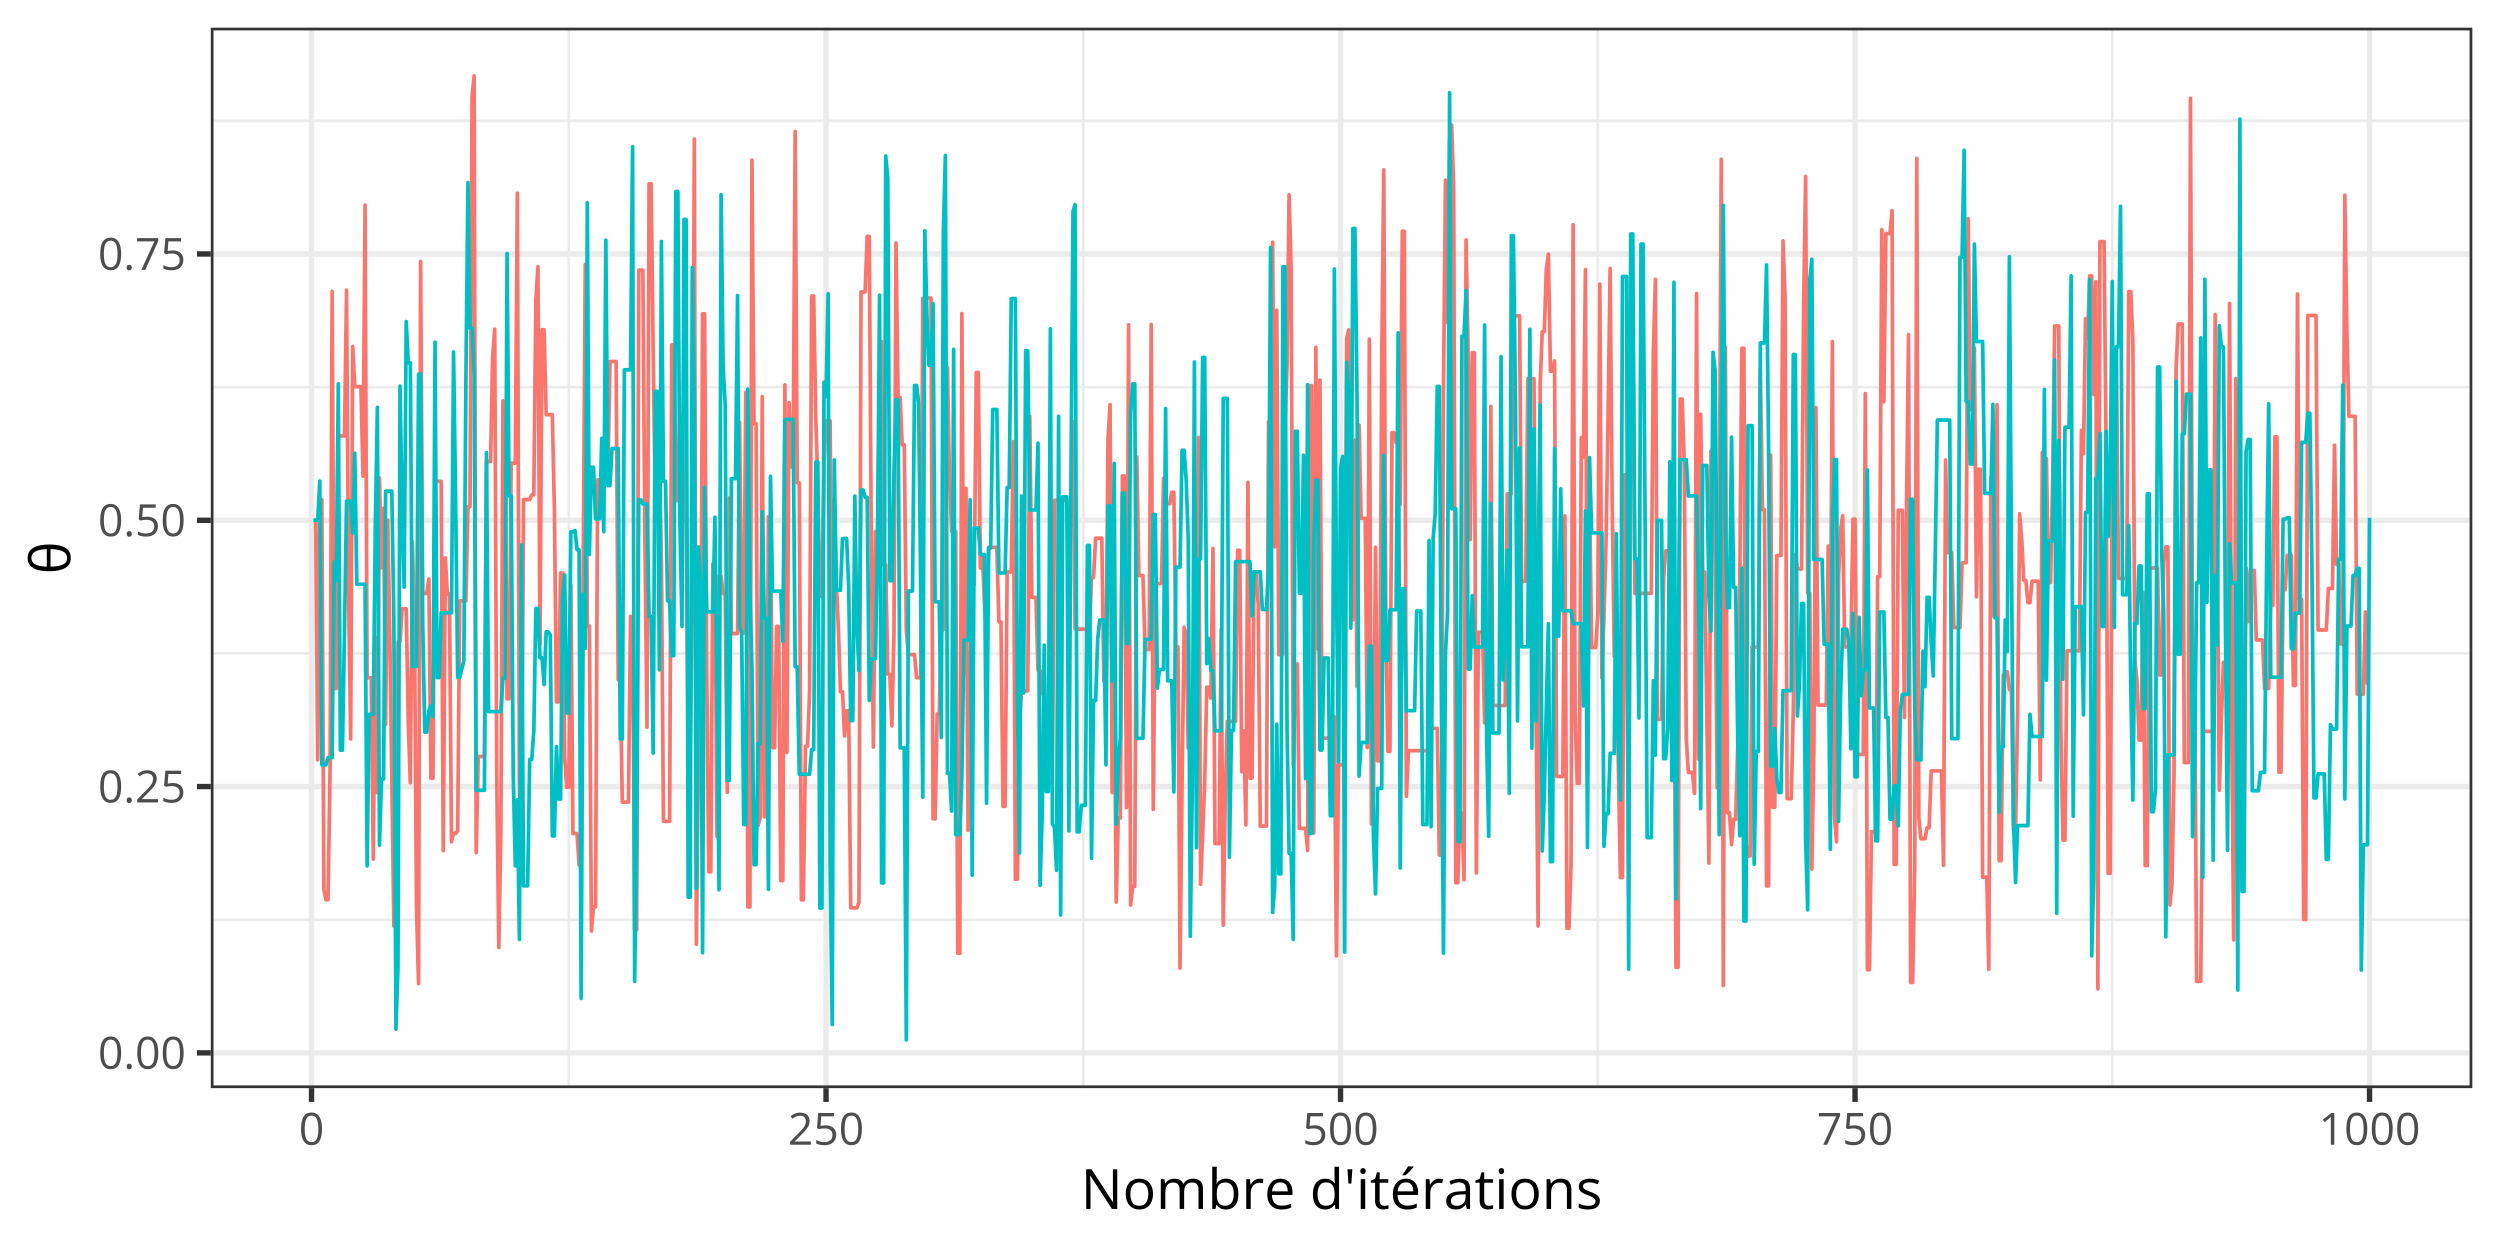<?xml version="1.0" encoding="UTF-8"?>
<svg xmlns="http://www.w3.org/2000/svg" xmlns:xlink="http://www.w3.org/1999/xlink" width="720pt" height="360pt" viewBox="0 0 720 360" version="1.1">
<defs>
<g>
<symbol overflow="visible" id="glyph0-0">
<path style="stroke:none;" d=""/>
</symbol>
<symbol overflow="visible" id="glyph0-1">
<path style="stroke:none;" d="M 6.672 -4.578 C 6.672 -3.836 6.613 -3.176 6.5 -2.594 C 6.383 -2.008 6.207 -1.516 5.969 -1.109 C 5.727 -0.703 5.414 -0.395 5.031 -0.188 C 4.645 0.02 4.188 0.125 3.656 0.125 C 2.969 0.125 2.398 -0.055 1.953 -0.422 C 1.516 -0.797 1.188 -1.332 0.969 -2.031 C 0.75 -2.738 0.641 -3.586 0.641 -4.578 C 0.641 -5.555 0.738 -6.395 0.938 -7.094 C 1.133 -7.789 1.453 -8.328 1.891 -8.703 C 2.336 -9.086 2.926 -9.281 3.656 -9.281 C 4.344 -9.281 4.906 -9.094 5.344 -8.719 C 5.789 -8.344 6.125 -7.805 6.344 -7.109 C 6.562 -6.41 6.672 -5.566 6.672 -4.578 Z M 1.688 -4.578 C 1.688 -3.734 1.75 -3.023 1.875 -2.453 C 2.008 -1.891 2.219 -1.469 2.5 -1.188 C 2.789 -0.906 3.176 -0.766 3.656 -0.766 C 4.125 -0.766 4.5 -0.898 4.781 -1.172 C 5.07 -1.453 5.285 -1.875 5.422 -2.438 C 5.555 -3.008 5.625 -3.723 5.625 -4.578 C 5.625 -5.422 5.555 -6.125 5.422 -6.688 C 5.297 -7.25 5.086 -7.672 4.797 -7.953 C 4.516 -8.242 4.133 -8.391 3.656 -8.391 C 3.176 -8.391 2.789 -8.242 2.5 -7.953 C 2.207 -7.672 2 -7.25 1.875 -6.688 C 1.75 -6.125 1.688 -5.422 1.688 -4.578 Z M 1.688 -4.578 "/>
</symbol>
<symbol overflow="visible" id="glyph0-2">
<path style="stroke:none;" d="M 0.938 -0.656 C 0.938 -0.945 1.004 -1.148 1.141 -1.266 C 1.285 -1.391 1.461 -1.453 1.672 -1.453 C 1.879 -1.453 2.055 -1.391 2.203 -1.266 C 2.348 -1.148 2.422 -0.945 2.422 -0.656 C 2.422 -0.363 2.348 -0.148 2.203 -0.016 C 2.055 0.109 1.879 0.172 1.672 0.172 C 1.461 0.172 1.285 0.109 1.141 -0.016 C 1.004 -0.148 0.938 -0.363 0.938 -0.656 Z M 0.938 -0.656 "/>
</symbol>
<symbol overflow="visible" id="glyph0-3">
<path style="stroke:none;" d="M 6.609 0 L 0.625 0 L 0.625 -0.875 L 3.078 -3.344 C 3.523 -3.801 3.906 -4.207 4.219 -4.562 C 4.531 -4.926 4.766 -5.281 4.922 -5.625 C 5.086 -5.977 5.172 -6.363 5.172 -6.781 C 5.172 -7.289 5.016 -7.68 4.703 -7.953 C 4.398 -8.234 4 -8.375 3.5 -8.375 C 3.062 -8.375 2.676 -8.297 2.344 -8.141 C 2.008 -7.992 1.664 -7.785 1.312 -7.516 L 0.75 -8.203 C 0.988 -8.41 1.25 -8.594 1.531 -8.75 C 1.82 -8.906 2.129 -9.031 2.453 -9.125 C 2.785 -9.219 3.133 -9.266 3.5 -9.266 C 4.062 -9.266 4.547 -9.164 4.953 -8.969 C 5.367 -8.77 5.688 -8.488 5.906 -8.125 C 6.133 -7.77 6.25 -7.344 6.25 -6.844 C 6.25 -6.363 6.148 -5.914 5.953 -5.5 C 5.766 -5.082 5.492 -4.672 5.141 -4.266 C 4.797 -3.859 4.395 -3.426 3.938 -2.969 L 1.953 -1 L 1.953 -0.953 L 6.609 -0.953 Z M 6.609 0 "/>
</symbol>
<symbol overflow="visible" id="glyph0-4">
<path style="stroke:none;" d="M 3.516 -5.594 C 4.141 -5.594 4.68 -5.484 5.141 -5.266 C 5.598 -5.055 5.953 -4.75 6.203 -4.344 C 6.453 -3.945 6.578 -3.469 6.578 -2.906 C 6.578 -2.281 6.441 -1.738 6.172 -1.281 C 5.898 -0.832 5.508 -0.484 5 -0.234 C 4.5 0.004 3.895 0.125 3.188 0.125 C 2.707 0.125 2.266 0.082 1.859 0 C 1.453 -0.082 1.109 -0.207 0.828 -0.375 L 0.828 -1.359 C 1.129 -1.18 1.492 -1.035 1.922 -0.922 C 2.359 -0.816 2.781 -0.766 3.188 -0.766 C 3.656 -0.766 4.062 -0.836 4.406 -0.984 C 4.758 -1.129 5.031 -1.352 5.219 -1.656 C 5.414 -1.957 5.516 -2.336 5.516 -2.797 C 5.516 -3.41 5.328 -3.879 4.953 -4.203 C 4.578 -4.535 3.988 -4.703 3.188 -4.703 C 2.926 -4.703 2.641 -4.68 2.328 -4.641 C 2.023 -4.598 1.773 -4.551 1.578 -4.5 L 1.047 -4.844 L 1.406 -9.141 L 5.938 -9.141 L 5.938 -8.188 L 2.281 -8.188 L 2.062 -5.438 C 2.219 -5.469 2.422 -5.5 2.672 -5.531 C 2.922 -5.57 3.203 -5.594 3.516 -5.594 Z M 3.516 -5.594 "/>
</symbol>
<symbol overflow="visible" id="glyph0-5">
<path style="stroke:none;" d="M 1.812 0 L 5.562 -8.188 L 0.578 -8.188 L 0.578 -9.141 L 6.672 -9.141 L 6.672 -8.328 L 2.953 0 Z M 1.812 0 "/>
</symbol>
<symbol overflow="visible" id="glyph0-6">
<path style="stroke:none;" d="M 4.5 0 L 3.484 0 L 3.484 -6.469 C 3.484 -6.719 3.484 -6.93 3.484 -7.109 C 3.484 -7.285 3.484 -7.445 3.484 -7.594 C 3.492 -7.738 3.508 -7.891 3.531 -8.047 C 3.395 -7.91 3.27 -7.797 3.156 -7.703 C 3.051 -7.609 2.914 -7.492 2.75 -7.359 L 1.703 -6.516 L 1.156 -7.234 L 3.625 -9.141 L 4.5 -9.141 Z M 4.5 0 "/>
</symbol>
<symbol overflow="visible" id="glyph1-0">
<path style="stroke:none;" d=""/>
</symbol>
<symbol overflow="visible" id="glyph1-1">
<path style="stroke:none;" d="M 10.5 0 L 8.969 0 L 2.734 -9.594 L 2.672 -9.594 C 2.691 -9.344 2.711 -9.051 2.734 -8.719 C 2.754 -8.395 2.77 -8.051 2.781 -7.688 C 2.789 -7.32 2.797 -6.945 2.797 -6.562 L 2.797 0 L 1.562 0 L 1.562 -11.422 L 3.094 -11.422 L 9.297 -1.859 L 9.344 -1.859 C 9.332 -2.047 9.316 -2.305 9.297 -2.641 C 9.285 -2.973 9.273 -3.332 9.266 -3.719 C 9.254 -4.113 9.25 -4.477 9.25 -4.812 L 9.25 -11.422 L 10.5 -11.422 Z M 10.5 0 "/>
</symbol>
<symbol overflow="visible" id="glyph1-2">
<path style="stroke:none;" d="M 8.75 -4.297 C 8.75 -3.598 8.656 -2.973 8.469 -2.422 C 8.289 -1.867 8.031 -1.398 7.688 -1.016 C 7.344 -0.641 6.926 -0.348 6.438 -0.141 C 5.957 0.055 5.41 0.156 4.797 0.156 C 4.223 0.156 3.695 0.055 3.219 -0.141 C 2.738 -0.348 2.328 -0.641 1.984 -1.016 C 1.641 -1.398 1.367 -1.867 1.172 -2.422 C 0.984 -2.973 0.891 -3.598 0.891 -4.297 C 0.891 -5.234 1.047 -6.031 1.359 -6.688 C 1.68 -7.352 2.141 -7.859 2.734 -8.203 C 3.328 -8.547 4.031 -8.719 4.844 -8.719 C 5.625 -8.719 6.305 -8.539 6.891 -8.188 C 7.484 -7.844 7.941 -7.344 8.266 -6.688 C 8.586 -6.031 8.75 -5.234 8.75 -4.297 Z M 2.234 -4.297 C 2.234 -3.609 2.32 -3.008 2.5 -2.5 C 2.688 -2 2.969 -1.609 3.344 -1.328 C 3.727 -1.055 4.223 -0.922 4.828 -0.922 C 5.422 -0.922 5.906 -1.055 6.281 -1.328 C 6.664 -1.609 6.945 -2 7.125 -2.5 C 7.312 -3.008 7.406 -3.609 7.406 -4.297 C 7.406 -4.984 7.312 -5.57 7.125 -6.062 C 6.945 -6.562 6.664 -6.945 6.281 -7.219 C 5.906 -7.488 5.414 -7.625 4.812 -7.625 C 3.926 -7.625 3.273 -7.328 2.859 -6.734 C 2.441 -6.148 2.234 -5.336 2.234 -4.297 Z M 2.234 -4.297 "/>
</symbol>
<symbol overflow="visible" id="glyph1-3">
<path style="stroke:none;" d="M 10.672 -8.719 C 11.609 -8.719 12.316 -8.473 12.797 -7.984 C 13.273 -7.492 13.516 -6.703 13.516 -5.609 L 13.516 0 L 12.234 0 L 12.234 -5.547 C 12.234 -6.242 12.082 -6.766 11.781 -7.109 C 11.488 -7.453 11.047 -7.625 10.453 -7.625 C 9.629 -7.625 9.031 -7.383 8.656 -6.906 C 8.281 -6.426 8.094 -5.723 8.094 -4.797 L 8.094 0 L 6.797 0 L 6.797 -5.547 C 6.797 -6.016 6.727 -6.398 6.594 -6.703 C 6.469 -7.016 6.27 -7.242 6 -7.391 C 5.738 -7.547 5.41 -7.625 5.016 -7.625 C 4.441 -7.625 3.984 -7.504 3.641 -7.266 C 3.297 -7.035 3.047 -6.691 2.891 -6.234 C 2.742 -5.773 2.672 -5.207 2.672 -4.531 L 2.672 0 L 1.375 0 L 1.375 -8.562 L 2.422 -8.562 L 2.609 -7.359 L 2.688 -7.359 C 2.852 -7.648 3.066 -7.895 3.328 -8.094 C 3.586 -8.301 3.879 -8.457 4.203 -8.562 C 4.523 -8.664 4.867 -8.719 5.234 -8.719 C 5.891 -8.719 6.438 -8.598 6.875 -8.359 C 7.312 -8.117 7.629 -7.75 7.828 -7.25 L 7.906 -7.25 C 8.188 -7.75 8.57 -8.117 9.062 -8.359 C 9.551 -8.598 10.086 -8.719 10.672 -8.719 Z M 10.672 -8.719 "/>
</symbol>
<symbol overflow="visible" id="glyph1-4">
<path style="stroke:none;" d="M 2.672 -12.156 L 2.672 -9.125 C 2.672 -8.77 2.66 -8.426 2.641 -8.094 C 2.617 -7.77 2.602 -7.52 2.594 -7.344 L 2.672 -7.344 C 2.898 -7.727 3.234 -8.051 3.672 -8.312 C 4.117 -8.582 4.688 -8.719 5.375 -8.719 C 6.445 -8.719 7.301 -8.344 7.938 -7.594 C 8.582 -6.852 8.906 -5.754 8.906 -4.297 C 8.906 -3.328 8.758 -2.508 8.469 -1.844 C 8.176 -1.188 7.766 -0.688 7.234 -0.344 C 6.703 -0.008 6.07 0.156 5.344 0.156 C 4.664 0.156 4.109 0.031 3.672 -0.219 C 3.242 -0.477 2.91 -0.789 2.672 -1.156 L 2.578 -1.156 L 2.312 0 L 1.375 0 L 1.375 -12.156 Z M 5.172 -7.625 C 4.547 -7.625 4.051 -7.504 3.688 -7.266 C 3.32 -7.023 3.062 -6.66 2.906 -6.172 C 2.75 -5.68 2.672 -5.066 2.672 -4.328 L 2.672 -4.25 C 2.672 -3.176 2.848 -2.352 3.203 -1.781 C 3.566 -1.207 4.223 -0.922 5.172 -0.922 C 5.961 -0.922 6.555 -1.211 6.953 -1.797 C 7.359 -2.379 7.562 -3.211 7.562 -4.297 C 7.562 -5.398 7.363 -6.227 6.969 -6.781 C 6.57 -7.344 5.973 -7.625 5.172 -7.625 Z M 5.172 -7.625 "/>
</symbol>
<symbol overflow="visible" id="glyph1-5">
<path style="stroke:none;" d="M 5.266 -8.719 C 5.43 -8.719 5.609 -8.707 5.797 -8.688 C 5.984 -8.676 6.148 -8.656 6.297 -8.625 L 6.141 -7.422 C 5.992 -7.453 5.832 -7.477 5.656 -7.5 C 5.488 -7.52 5.332 -7.531 5.188 -7.531 C 4.844 -7.531 4.516 -7.461 4.203 -7.328 C 3.898 -7.191 3.633 -6.992 3.406 -6.734 C 3.176 -6.473 2.992 -6.16 2.859 -5.797 C 2.734 -5.441 2.672 -5.039 2.672 -4.594 L 2.672 0 L 1.375 0 L 1.375 -8.562 L 2.453 -8.562 L 2.594 -6.984 L 2.641 -6.984 C 2.816 -7.305 3.031 -7.598 3.281 -7.859 C 3.531 -8.117 3.82 -8.328 4.156 -8.484 C 4.488 -8.641 4.859 -8.719 5.266 -8.719 Z M 5.266 -8.719 "/>
</symbol>
<symbol overflow="visible" id="glyph1-6">
<path style="stroke:none;" d="M 4.672 -8.719 C 5.398 -8.719 6.023 -8.555 6.547 -8.234 C 7.066 -7.91 7.461 -7.457 7.734 -6.875 C 8.016 -6.301 8.156 -5.625 8.156 -4.844 L 8.156 -4.047 L 2.234 -4.047 C 2.254 -3.035 2.504 -2.266 2.984 -1.734 C 3.473 -1.211 4.156 -0.953 5.031 -0.953 C 5.57 -0.953 6.051 -1 6.469 -1.094 C 6.883 -1.195 7.316 -1.348 7.766 -1.547 L 7.766 -0.406 C 7.336 -0.207 6.91 -0.066 6.484 0.016 C 6.055 0.109 5.555 0.156 4.984 0.156 C 4.16 0.156 3.441 -0.008 2.828 -0.344 C 2.211 -0.688 1.734 -1.18 1.391 -1.828 C 1.055 -2.484 0.891 -3.281 0.891 -4.219 C 0.891 -5.145 1.047 -5.941 1.359 -6.609 C 1.672 -7.285 2.109 -7.805 2.672 -8.172 C 3.234 -8.535 3.898 -8.719 4.672 -8.719 Z M 4.656 -7.656 C 3.957 -7.656 3.398 -7.426 2.984 -6.969 C 2.578 -6.52 2.336 -5.891 2.266 -5.078 L 6.797 -5.078 C 6.785 -5.586 6.703 -6.035 6.547 -6.422 C 6.398 -6.816 6.172 -7.117 5.859 -7.328 C 5.547 -7.547 5.145 -7.656 4.656 -7.656 Z M 4.656 -7.656 "/>
</symbol>
<symbol overflow="visible" id="glyph1-7">
<path style="stroke:none;" d=""/>
</symbol>
<symbol overflow="visible" id="glyph1-8">
<path style="stroke:none;" d="M 4.422 0.156 C 3.336 0.156 2.477 -0.211 1.844 -0.953 C 1.207 -1.691 0.891 -2.789 0.891 -4.25 C 0.891 -5.727 1.211 -6.844 1.859 -7.594 C 2.504 -8.344 3.363 -8.719 4.438 -8.719 C 4.895 -8.719 5.289 -8.656 5.625 -8.531 C 5.969 -8.414 6.258 -8.258 6.5 -8.062 C 6.75 -7.863 6.957 -7.633 7.125 -7.375 L 7.219 -7.375 C 7.195 -7.539 7.176 -7.766 7.156 -8.047 C 7.133 -8.328 7.125 -8.555 7.125 -8.734 L 7.125 -12.156 L 8.422 -12.156 L 8.422 0 L 7.375 0 L 7.172 -1.219 L 7.125 -1.219 C 6.957 -0.969 6.75 -0.738 6.5 -0.531 C 6.258 -0.32 5.969 -0.156 5.625 -0.031 C 5.281 0.094 4.879 0.156 4.422 0.156 Z M 4.625 -0.922 C 5.539 -0.922 6.188 -1.18 6.562 -1.703 C 6.945 -2.223 7.141 -3 7.141 -4.031 L 7.141 -4.266 C 7.141 -5.348 6.957 -6.18 6.594 -6.766 C 6.227 -7.348 5.57 -7.641 4.625 -7.641 C 3.82 -7.641 3.223 -7.332 2.828 -6.719 C 2.43 -6.113 2.234 -5.281 2.234 -4.219 C 2.234 -3.164 2.43 -2.352 2.828 -1.781 C 3.223 -1.207 3.82 -0.922 4.625 -0.922 Z M 4.625 -0.922 "/>
</symbol>
<symbol overflow="visible" id="glyph1-9">
<path style="stroke:none;" d="M 2.469 -11.422 L 2.172 -7.297 L 1.344 -7.297 L 1.062 -11.422 Z M 2.469 -11.422 "/>
</symbol>
<symbol overflow="visible" id="glyph1-10">
<path style="stroke:none;" d="M 2.672 -8.562 L 2.672 0 L 1.375 0 L 1.375 -8.562 Z M 2.031 -11.766 C 2.25 -11.766 2.43 -11.695 2.578 -11.562 C 2.734 -11.426 2.812 -11.211 2.812 -10.922 C 2.812 -10.629 2.734 -10.41 2.578 -10.266 C 2.43 -10.129 2.25 -10.062 2.031 -10.062 C 1.812 -10.062 1.625 -10.129 1.469 -10.266 C 1.32 -10.41 1.25 -10.629 1.25 -10.922 C 1.25 -11.211 1.32 -11.426 1.469 -11.562 C 1.625 -11.695 1.812 -11.766 2.031 -11.766 Z M 2.031 -11.766 "/>
</symbol>
<symbol overflow="visible" id="glyph1-11">
<path style="stroke:none;" d="M 4.141 -0.906 C 4.348 -0.906 4.562 -0.922 4.781 -0.953 C 5.008 -0.992 5.195 -1.039 5.344 -1.094 L 5.344 -0.094 C 5.188 -0.02 4.973 0.035 4.703 0.078 C 4.441 0.129 4.18 0.156 3.922 0.156 C 3.473 0.156 3.062 0.078 2.688 -0.078 C 2.32 -0.242 2.023 -0.516 1.797 -0.891 C 1.578 -1.273 1.469 -1.801 1.469 -2.469 L 1.469 -7.547 L 0.25 -7.547 L 0.25 -8.188 L 1.484 -8.688 L 2 -10.547 L 2.781 -10.547 L 2.781 -8.562 L 5.281 -8.562 L 5.281 -7.547 L 2.781 -7.547 L 2.781 -2.516 C 2.781 -1.973 2.898 -1.566 3.141 -1.297 C 3.391 -1.035 3.723 -0.906 4.141 -0.906 Z M 4.141 -0.906 "/>
</symbol>
<symbol overflow="visible" id="glyph1-12">
<path style="stroke:none;" d="M 4.672 -8.719 C 5.398 -8.719 6.023 -8.555 6.547 -8.234 C 7.066 -7.91 7.461 -7.457 7.734 -6.875 C 8.016 -6.301 8.156 -5.625 8.156 -4.844 L 8.156 -4.047 L 2.234 -4.047 C 2.254 -3.035 2.504 -2.266 2.984 -1.734 C 3.473 -1.211 4.156 -0.953 5.031 -0.953 C 5.57 -0.953 6.051 -1 6.469 -1.094 C 6.883 -1.195 7.316 -1.348 7.766 -1.547 L 7.766 -0.406 C 7.336 -0.207 6.91 -0.066 6.484 0.016 C 6.055 0.109 5.555 0.156 4.984 0.156 C 4.16 0.156 3.441 -0.008 2.828 -0.344 C 2.211 -0.688 1.734 -1.18 1.391 -1.828 C 1.055 -2.484 0.891 -3.281 0.891 -4.219 C 0.891 -5.145 1.047 -5.941 1.359 -6.609 C 1.672 -7.285 2.109 -7.805 2.672 -8.172 C 3.234 -8.535 3.898 -8.719 4.672 -8.719 Z M 4.656 -7.656 C 3.957 -7.656 3.398 -7.426 2.984 -6.969 C 2.578 -6.52 2.336 -5.891 2.266 -5.078 L 6.797 -5.078 C 6.785 -5.586 6.703 -6.035 6.547 -6.422 C 6.398 -6.816 6.172 -7.117 5.859 -7.328 C 5.547 -7.547 5.145 -7.656 4.656 -7.656 Z M 6.828 -12.266 L 6.828 -12.109 C 6.723 -11.953 6.578 -11.77 6.391 -11.562 C 6.211 -11.352 6.016 -11.129 5.797 -10.891 C 5.578 -10.66 5.359 -10.441 5.141 -10.234 C 4.922 -10.023 4.719 -9.848 4.531 -9.703 L 3.656 -9.703 L 3.656 -9.891 C 3.82 -10.086 4.004 -10.32 4.203 -10.594 C 4.398 -10.875 4.594 -11.16 4.781 -11.453 C 4.969 -11.754 5.125 -12.023 5.25 -12.266 Z M 6.828 -12.266 "/>
</symbol>
<symbol overflow="visible" id="glyph1-13">
<path style="stroke:none;" d="M 4.578 -8.703 C 5.598 -8.703 6.352 -8.473 6.844 -8.016 C 7.344 -7.555 7.594 -6.828 7.594 -5.828 L 7.594 0 L 6.641 0 L 6.391 -1.266 L 6.328 -1.266 C 6.086 -0.953 5.836 -0.691 5.578 -0.484 C 5.316 -0.273 5.016 -0.113 4.672 0 C 4.336 0.102 3.922 0.156 3.422 0.156 C 2.898 0.156 2.438 0.066 2.031 -0.109 C 1.633 -0.297 1.316 -0.57 1.078 -0.938 C 0.848 -1.312 0.734 -1.785 0.734 -2.359 C 0.734 -3.211 1.07 -3.867 1.75 -4.328 C 2.426 -4.785 3.457 -5.035 4.844 -5.078 L 6.328 -5.141 L 6.328 -5.656 C 6.328 -6.395 6.164 -6.91 5.844 -7.203 C 5.531 -7.504 5.082 -7.656 4.5 -7.656 C 4.051 -7.656 3.625 -7.586 3.219 -7.453 C 2.812 -7.328 2.426 -7.176 2.062 -7 L 1.672 -7.984 C 2.055 -8.18 2.5 -8.348 3 -8.484 C 3.5 -8.629 4.023 -8.703 4.578 -8.703 Z M 6.312 -4.219 L 5 -4.172 C 3.938 -4.129 3.188 -3.953 2.75 -3.641 C 2.312 -3.336 2.094 -2.906 2.094 -2.344 C 2.094 -1.852 2.238 -1.488 2.531 -1.25 C 2.832 -1.02 3.227 -0.906 3.719 -0.906 C 4.477 -0.906 5.098 -1.113 5.578 -1.531 C 6.066 -1.957 6.312 -2.594 6.312 -3.438 Z M 6.312 -4.219 "/>
</symbol>
<symbol overflow="visible" id="glyph1-14">
<path style="stroke:none;" d="M 5.422 -8.719 C 6.441 -8.719 7.211 -8.469 7.734 -7.969 C 8.254 -7.477 8.516 -6.68 8.516 -5.578 L 8.516 0 L 7.234 0 L 7.234 -5.5 C 7.234 -6.207 7.066 -6.738 6.734 -7.094 C 6.41 -7.445 5.914 -7.625 5.25 -7.625 C 4.301 -7.625 3.633 -7.352 3.25 -6.812 C 2.863 -6.281 2.672 -5.504 2.672 -4.484 L 2.672 0 L 1.375 0 L 1.375 -8.562 L 2.422 -8.562 L 2.609 -7.328 L 2.688 -7.328 C 2.863 -7.629 3.094 -7.883 3.375 -8.094 C 3.656 -8.301 3.969 -8.457 4.312 -8.562 C 4.664 -8.664 5.035 -8.719 5.422 -8.719 Z M 5.422 -8.719 "/>
</symbol>
<symbol overflow="visible" id="glyph1-15">
<path style="stroke:none;" d="M 6.906 -2.344 C 6.906 -1.801 6.77 -1.344 6.5 -0.969 C 6.227 -0.594 5.836 -0.312 5.328 -0.125 C 4.816 0.062 4.211 0.156 3.516 0.156 C 2.91 0.156 2.391 0.109 1.953 0.016 C 1.516 -0.078 1.133 -0.211 0.812 -0.391 L 0.812 -1.578 C 1.156 -1.41 1.566 -1.254 2.047 -1.109 C 2.535 -0.973 3.035 -0.906 3.547 -0.906 C 4.285 -0.906 4.82 -1.023 5.156 -1.266 C 5.488 -1.504 5.656 -1.828 5.656 -2.234 C 5.656 -2.473 5.586 -2.68 5.453 -2.859 C 5.316 -3.035 5.094 -3.207 4.781 -3.375 C 4.469 -3.551 4.035 -3.738 3.484 -3.938 C 2.941 -4.145 2.469 -4.352 2.062 -4.562 C 1.664 -4.77 1.359 -5.02 1.141 -5.312 C 0.93 -5.613 0.828 -6 0.828 -6.469 C 0.828 -7.195 1.117 -7.754 1.703 -8.141 C 2.285 -8.523 3.055 -8.719 4.016 -8.719 C 4.523 -8.719 5.004 -8.664 5.453 -8.562 C 5.91 -8.469 6.332 -8.332 6.719 -8.156 L 6.281 -7.125 C 5.926 -7.27 5.547 -7.395 5.141 -7.5 C 4.742 -7.602 4.336 -7.656 3.922 -7.656 C 3.328 -7.656 2.867 -7.555 2.547 -7.359 C 2.223 -7.16 2.062 -6.891 2.062 -6.547 C 2.062 -6.285 2.133 -6.066 2.281 -5.891 C 2.438 -5.723 2.676 -5.562 3 -5.406 C 3.332 -5.258 3.766 -5.082 4.297 -4.875 C 4.836 -4.676 5.301 -4.473 5.688 -4.266 C 6.082 -4.055 6.383 -3.801 6.594 -3.5 C 6.801 -3.195 6.906 -2.812 6.906 -2.344 Z M 6.906 -2.344 "/>
</symbol>
<symbol overflow="visible" id="glyph2-0">
<path style="stroke:none;" d=""/>
</symbol>
<symbol overflow="visible" id="glyph2-1">
<path style="stroke:none;" d="M -6.062 -8.578 C -4.75 -8.578 -3.629 -8.445 -2.703 -8.188 C -1.773 -7.926 -1.066 -7.508 -0.578 -6.938 C -0.086 -6.375 0.156 -5.629 0.156 -4.703 C 0.156 -3.398 -0.383 -2.438 -1.469 -1.812 C -2.562 -1.195 -4.094 -0.891 -6.062 -0.891 C -7.375 -0.891 -8.488 -1.02 -9.406 -1.281 C -10.332 -1.539 -11.039 -1.953 -11.531 -2.516 C -12.02 -3.078 -12.266 -3.805 -12.266 -4.703 C -12.266 -6.016 -11.723 -6.988 -10.641 -7.625 C -9.566 -8.258 -8.039 -8.578 -6.062 -8.578 Z M -0.906 -4.703 C -0.906 -5.555 -1.301 -6.188 -2.094 -6.594 C -2.895 -7 -4.086 -7.223 -5.672 -7.266 L -5.672 -2.203 C -4.098 -2.223 -2.91 -2.426 -2.109 -2.812 C -1.305 -3.207 -0.906 -3.836 -0.906 -4.703 Z M -11.188 -4.703 C -11.188 -3.867 -10.816 -3.254 -10.078 -2.859 C -9.336 -2.473 -8.227 -2.254 -6.75 -2.203 L -6.75 -7.25 C -8.227 -7.195 -9.336 -6.969 -10.078 -6.562 C -10.816 -6.164 -11.188 -5.547 -11.188 -4.703 Z M -11.188 -4.703 "/>
</symbol>
</g>
<clipPath id="clip1">
  <path d="M 60.711 7.969 L 712.027 7.969 L 712.027 313.379 L 60.711 313.379 Z M 60.711 7.969 "/>
</clipPath>
<clipPath id="clip2">
  <path d="M 60.711 264 L 712.027 264 L 712.027 266 L 60.711 266 Z M 60.711 264 "/>
</clipPath>
<clipPath id="clip3">
  <path d="M 60.711 187 L 712.027 187 L 712.027 189 L 60.711 189 Z M 60.711 187 "/>
</clipPath>
<clipPath id="clip4">
  <path d="M 60.711 111 L 712.027 111 L 712.027 112 L 60.711 112 Z M 60.711 111 "/>
</clipPath>
<clipPath id="clip5">
  <path d="M 60.711 34 L 712.027 34 L 712.027 36 L 60.711 36 Z M 60.711 34 "/>
</clipPath>
<clipPath id="clip6">
  <path d="M 163 7.969 L 165 7.969 L 165 313.379 L 163 313.379 Z M 163 7.969 "/>
</clipPath>
<clipPath id="clip7">
  <path d="M 311 7.969 L 313 7.969 L 313 313.379 L 311 313.379 Z M 311 7.969 "/>
</clipPath>
<clipPath id="clip8">
  <path d="M 459 7.969 L 461 7.969 L 461 313.379 L 459 313.379 Z M 459 7.969 "/>
</clipPath>
<clipPath id="clip9">
  <path d="M 607 7.969 L 609 7.969 L 609 313.379 L 607 313.379 Z M 607 7.969 "/>
</clipPath>
<clipPath id="clip10">
  <path d="M 60.711 302 L 712.027 302 L 712.027 305 L 60.711 305 Z M 60.711 302 "/>
</clipPath>
<clipPath id="clip11">
  <path d="M 60.711 225 L 712.027 225 L 712.027 228 L 60.711 228 Z M 60.711 225 "/>
</clipPath>
<clipPath id="clip12">
  <path d="M 60.711 149 L 712.027 149 L 712.027 151 L 60.711 151 Z M 60.711 149 "/>
</clipPath>
<clipPath id="clip13">
  <path d="M 60.711 72 L 712.027 72 L 712.027 74 L 60.711 74 Z M 60.711 72 "/>
</clipPath>
<clipPath id="clip14">
  <path d="M 88 7.969 L 91 7.969 L 91 313.379 L 88 313.379 Z M 88 7.969 "/>
</clipPath>
<clipPath id="clip15">
  <path d="M 237 7.969 L 239 7.969 L 239 313.379 L 237 313.379 Z M 237 7.969 "/>
</clipPath>
<clipPath id="clip16">
  <path d="M 385 7.969 L 387 7.969 L 387 313.379 L 385 313.379 Z M 385 7.969 "/>
</clipPath>
<clipPath id="clip17">
  <path d="M 533 7.969 L 536 7.969 L 536 313.379 L 533 313.379 Z M 533 7.969 "/>
</clipPath>
<clipPath id="clip18">
  <path d="M 681 7.969 L 684 7.969 L 684 313.379 L 681 313.379 Z M 681 7.969 "/>
</clipPath>
<clipPath id="clip19">
  <path d="M 60.711 7.969 L 712.027 7.969 L 712.027 313.379 L 60.711 313.379 Z M 60.711 7.969 "/>
</clipPath>
</defs>
<g id="surface4">
<rect x="0" y="0" width="720" height="360" style="fill:rgb(100%,100%,100%);fill-opacity:1;stroke:none;"/>
<rect x="0" y="0" width="720" height="360" style="fill:rgb(100%,100%,100%);fill-opacity:1;stroke:none;"/>
<path style="fill:none;stroke-width:1.552;stroke-linecap:round;stroke-linejoin:round;stroke:rgb(100%,100%,100%);stroke-opacity:1;stroke-miterlimit:10;" d="M 0 360 L 720 360 L 720 0 L 0 0 Z M 0 360 "/>
<g clip-path="url(#clip1)" clip-rule="nonzero">
<path style=" stroke:none;fill-rule:nonzero;fill:rgb(100%,100%,100%);fill-opacity:1;" d="M 60.711 313.379 L 712.027 313.379 L 712.027 7.969 L 60.711 7.969 Z M 60.711 313.379 "/>
</g>
<g clip-path="url(#clip2)" clip-rule="nonzero">
<path style="fill:none;stroke-width:0.776;stroke-linecap:butt;stroke-linejoin:round;stroke:rgb(92.157%,92.157%,92.157%);stroke-opacity:1;stroke-miterlimit:10;" d="M 60.711 264.879 L 712.031 264.879 "/>
</g>
<g clip-path="url(#clip3)" clip-rule="nonzero">
<path style="fill:none;stroke-width:0.776;stroke-linecap:butt;stroke-linejoin:round;stroke:rgb(92.157%,92.157%,92.157%);stroke-opacity:1;stroke-miterlimit:10;" d="M 60.711 188.188 L 712.031 188.188 "/>
</g>
<g clip-path="url(#clip4)" clip-rule="nonzero">
<path style="fill:none;stroke-width:0.776;stroke-linecap:butt;stroke-linejoin:round;stroke:rgb(92.157%,92.157%,92.157%);stroke-opacity:1;stroke-miterlimit:10;" d="M 60.711 111.492 L 712.031 111.492 "/>
</g>
<g clip-path="url(#clip5)" clip-rule="nonzero">
<path style="fill:none;stroke-width:0.776;stroke-linecap:butt;stroke-linejoin:round;stroke:rgb(92.157%,92.157%,92.157%);stroke-opacity:1;stroke-miterlimit:10;" d="M 60.711 34.797 L 712.031 34.797 "/>
</g>
<g clip-path="url(#clip6)" clip-rule="nonzero">
<path style="fill:none;stroke-width:0.776;stroke-linecap:butt;stroke-linejoin:round;stroke:rgb(92.157%,92.157%,92.157%);stroke-opacity:1;stroke-miterlimit:10;" d="M 163.812 313.379 L 163.812 7.969 "/>
</g>
<g clip-path="url(#clip7)" clip-rule="nonzero">
<path style="fill:none;stroke-width:0.776;stroke-linecap:butt;stroke-linejoin:round;stroke:rgb(92.157%,92.157%,92.157%);stroke-opacity:1;stroke-miterlimit:10;" d="M 311.988 313.379 L 311.988 7.969 "/>
</g>
<g clip-path="url(#clip8)" clip-rule="nonzero">
<path style="fill:none;stroke-width:0.776;stroke-linecap:butt;stroke-linejoin:round;stroke:rgb(92.157%,92.157%,92.157%);stroke-opacity:1;stroke-miterlimit:10;" d="M 460.164 313.379 L 460.164 7.969 "/>
</g>
<g clip-path="url(#clip9)" clip-rule="nonzero">
<path style="fill:none;stroke-width:0.776;stroke-linecap:butt;stroke-linejoin:round;stroke:rgb(92.157%,92.157%,92.157%);stroke-opacity:1;stroke-miterlimit:10;" d="M 608.336 313.379 L 608.336 7.969 "/>
</g>
<g clip-path="url(#clip10)" clip-rule="nonzero">
<path style="fill:none;stroke-width:1.552;stroke-linecap:butt;stroke-linejoin:round;stroke:rgb(92.157%,92.157%,92.157%);stroke-opacity:1;stroke-miterlimit:10;" d="M 60.711 303.227 L 712.031 303.227 "/>
</g>
<g clip-path="url(#clip11)" clip-rule="nonzero">
<path style="fill:none;stroke-width:1.552;stroke-linecap:butt;stroke-linejoin:round;stroke:rgb(92.157%,92.157%,92.157%);stroke-opacity:1;stroke-miterlimit:10;" d="M 60.711 226.535 L 712.031 226.535 "/>
</g>
<g clip-path="url(#clip12)" clip-rule="nonzero">
<path style="fill:none;stroke-width:1.552;stroke-linecap:butt;stroke-linejoin:round;stroke:rgb(92.157%,92.157%,92.157%);stroke-opacity:1;stroke-miterlimit:10;" d="M 60.711 149.84 L 712.031 149.84 "/>
</g>
<g clip-path="url(#clip13)" clip-rule="nonzero">
<path style="fill:none;stroke-width:1.552;stroke-linecap:butt;stroke-linejoin:round;stroke:rgb(92.157%,92.157%,92.157%);stroke-opacity:1;stroke-miterlimit:10;" d="M 60.711 73.145 L 712.031 73.145 "/>
</g>
<g clip-path="url(#clip14)" clip-rule="nonzero">
<path style="fill:none;stroke-width:1.552;stroke-linecap:butt;stroke-linejoin:round;stroke:rgb(92.157%,92.157%,92.157%);stroke-opacity:1;stroke-miterlimit:10;" d="M 89.727 313.379 L 89.727 7.969 "/>
</g>
<g clip-path="url(#clip15)" clip-rule="nonzero">
<path style="fill:none;stroke-width:1.552;stroke-linecap:butt;stroke-linejoin:round;stroke:rgb(92.157%,92.157%,92.157%);stroke-opacity:1;stroke-miterlimit:10;" d="M 237.898 313.379 L 237.898 7.969 "/>
</g>
<g clip-path="url(#clip16)" clip-rule="nonzero">
<path style="fill:none;stroke-width:1.552;stroke-linecap:butt;stroke-linejoin:round;stroke:rgb(92.157%,92.157%,92.157%);stroke-opacity:1;stroke-miterlimit:10;" d="M 386.074 313.379 L 386.074 7.969 "/>
</g>
<g clip-path="url(#clip17)" clip-rule="nonzero">
<path style="fill:none;stroke-width:1.552;stroke-linecap:butt;stroke-linejoin:round;stroke:rgb(92.157%,92.157%,92.157%);stroke-opacity:1;stroke-miterlimit:10;" d="M 534.25 313.379 L 534.25 7.969 "/>
</g>
<g clip-path="url(#clip18)" clip-rule="nonzero">
<path style="fill:none;stroke-width:1.552;stroke-linecap:butt;stroke-linejoin:round;stroke:rgb(92.157%,92.157%,92.157%);stroke-opacity:1;stroke-miterlimit:10;" d="M 682.426 313.379 L 682.426 7.969 "/>
</g>
<path style="fill:none;stroke-width:1.067;stroke-linecap:butt;stroke-linejoin:round;stroke:rgb(97.255%,46.275%,42.745%);stroke-opacity:1;stroke-miterlimit:10;" d="M 90.316 149.84 L 90.91 149.84 L 91.504 218.859 L 92.098 143.875 L 92.688 143.875 L 93.281 256.133 L 93.875 259.113 L 94.469 259.113 L 95.059 221.863 L 95.652 83.898 L 96.246 198.285 L 96.836 198.285 L 97.43 125.551 L 99.207 125.551 L 99.801 83.551 L 100.395 170.715 L 100.988 212.832 L 101.578 99.805 L 102.172 111.363 L 103.949 111.363 L 104.543 137.145 L 105.137 59.078 L 105.727 195.191 L 106.914 195.191 L 107.508 247.434 L 108.098 183.535 L 108.691 228.285 L 109.285 137.629 L 109.879 163.508 L 110.469 146.398 L 111.062 208.641 L 111.656 149.797 L 112.246 181.43 L 112.84 224.477 L 113.434 266.711 L 114.027 266.711 L 114.617 184.82 L 115.211 184.82 L 115.805 175.324 L 116.988 175.324 L 117.582 207.98 L 118.176 225.434 L 118.766 155.973 L 119.359 179.344 L 119.953 261.512 L 120.547 283.273 L 121.137 75.289 L 121.73 170.918 L 122.918 170.918 L 123.508 166.758 L 124.102 224.148 L 124.695 224.148 L 125.289 138.621 L 127.066 138.621 L 127.656 244.98 L 128.25 160.664 L 128.844 171.062 L 129.438 171.062 L 130.027 242.43 L 130.621 240.016 L 131.215 240.016 L 131.809 239.285 L 132.398 173.059 L 134.176 173.059 L 134.77 145.906 L 135.363 145.906 L 135.957 27.734 L 136.547 21.852 L 137.141 245.578 L 137.734 217.863 L 139.512 217.863 L 140.105 132.938 L 141.289 132.938 L 141.883 102.691 L 142.477 94.785 L 143.066 223.855 L 143.66 272.887 L 144.254 238.805 L 144.848 115.473 L 145.438 117.359 L 146.031 201.234 L 146.625 201.234 L 147.219 133.375 L 148.402 133.375 L 148.996 55.621 L 149.59 225.484 L 150.18 247.551 L 150.773 143.883 L 152.551 143.883 L 153.145 142.504 L 153.738 142.504 L 154.328 86.508 L 154.922 76.789 L 155.516 185.543 L 156.109 94.957 L 156.699 94.957 L 157.293 119.418 L 159.07 119.418 L 159.664 146.32 L 160.258 202.137 L 160.848 202.137 L 161.441 165.039 L 162.035 165.039 L 162.629 218.102 L 163.219 226.727 L 163.812 226.727 L 164.406 168.605 L 165 240.066 L 166.184 240.066 L 166.777 249.164 L 167.367 241.871 L 167.961 162.988 L 168.555 76.164 L 169.148 180.293 L 169.738 180.293 L 170.332 268.156 L 170.926 261.156 L 171.52 261.156 L 172.109 138.195 L 173.887 138.195 L 174.48 136.605 L 175.074 136.605 L 175.668 104.098 L 177.445 104.098 L 178.039 195.797 L 178.629 195.797 L 179.223 231.004 L 181 231.004 L 181.594 177.535 L 182.188 177.535 L 182.777 267.754 L 183.371 267.754 L 183.965 77.801 L 185.148 77.801 L 185.742 156.445 L 186.336 209.441 L 186.93 52.93 L 187.52 52.93 L 188.113 100.844 L 188.707 145.223 L 189.297 129.031 L 189.891 129.031 L 190.484 162.031 L 191.078 236.555 L 192.855 236.555 L 193.449 99.324 L 194.039 99.324 L 194.633 133.586 L 195.227 144.246 L 195.82 119.41 L 196.41 119.41 L 197.004 149.605 L 197.598 149.605 L 198.188 212.227 L 198.781 212.227 L 199.375 171.09 L 199.969 40.035 L 200.559 271.934 L 201.152 218.109 L 201.746 218.109 L 202.34 90.367 L 202.93 90.367 L 203.523 190.129 L 204.117 251.066 L 204.707 251.066 L 205.301 162.305 L 205.895 162.305 L 206.488 240.906 L 207.078 165.926 L 207.672 165.926 L 208.266 170.984 L 208.859 170.984 L 209.449 228.191 L 210.043 143.395 L 210.637 182.473 L 212.414 182.473 L 213.008 121.594 L 213.598 182.344 L 214.191 182.344 L 214.785 112.977 L 215.379 261.203 L 215.969 261.203 L 216.562 46.129 L 217.156 122.031 L 217.75 122.031 L 218.34 237.684 L 218.934 235.551 L 219.527 114.195 L 220.117 235.191 L 220.711 235.191 L 221.305 148.828 L 221.898 148.828 L 222.488 215.336 L 223.082 215.336 L 223.676 180.383 L 224.27 180.383 L 224.859 253.598 L 225.453 253.598 L 226.047 110.863 L 226.641 216.684 L 227.23 115.949 L 227.824 134.461 L 228.418 134.461 L 229.008 37.887 L 229.602 139.039 L 230.195 139.039 L 230.789 259.152 L 231.379 259.152 L 231.973 214.914 L 232.566 214.914 L 233.16 199.469 L 233.75 85.266 L 234.344 85.266 L 234.938 120.328 L 235.531 138.75 L 236.121 171.715 L 236.715 171.715 L 237.309 133.816 L 237.898 121.203 L 239.086 121.203 L 239.68 218.164 L 240.27 143.633 L 240.863 168.449 L 241.457 180.805 L 242.051 199.234 L 242.641 199.234 L 243.234 211.973 L 243.828 204.684 L 244.418 204.684 L 245.012 261.465 L 246.789 261.465 L 247.383 259.883 L 247.977 84.086 L 249.16 84.086 L 249.754 68.098 L 250.348 68.098 L 250.941 156.938 L 251.531 215.156 L 252.125 153.121 L 252.719 153.121 L 253.309 114.016 L 253.902 98.383 L 254.496 162.68 L 255.09 162.68 L 255.68 194.16 L 256.273 194.16 L 256.867 209.059 L 257.461 182.551 L 258.051 70.004 L 258.645 114.469 L 259.238 114.469 L 259.828 128.098 L 260.422 128.098 L 261.016 181.453 L 261.609 188.531 L 263.387 188.531 L 263.98 195.199 L 265.164 195.199 L 265.758 85.867 L 268.129 85.867 L 268.719 235.82 L 269.312 235.82 L 269.906 205.617 L 270.5 205.617 L 271.09 181.395 L 271.684 181.395 L 272.277 105.836 L 272.871 105.836 L 273.461 138.242 L 274.055 152.988 L 275.238 152.988 L 275.832 274.57 L 276.426 274.57 L 277.02 90.293 L 277.609 194.473 L 278.203 140.672 L 278.797 239.164 L 279.391 196.031 L 279.98 168.312 L 280.574 168.312 L 281.168 107.27 L 281.762 107.27 L 282.352 163.613 L 282.945 160.105 L 283.539 173.922 L 284.129 181.129 L 284.723 157.645 L 287.094 157.645 L 287.688 179.121 L 288.281 179.121 L 288.871 232.234 L 289.465 232.234 L 290.059 164.723 L 291.242 164.723 L 291.836 127.184 L 292.43 253.219 L 293.02 253.219 L 293.613 208.074 L 294.207 198.996 L 295.984 198.996 L 296.578 119.934 L 297.172 172.059 L 298.355 172.059 L 298.949 193.039 L 299.539 193.039 L 300.133 199.824 L 300.727 199.824 L 301.32 225.562 L 303.098 225.562 L 303.691 144.062 L 307.246 144.062 L 307.84 151.484 L 308.43 151.484 L 309.023 121.461 L 309.617 181.195 L 313.766 181.195 L 314.359 166.316 L 314.949 166.316 L 315.543 155 L 317.32 155 L 317.914 196.254 L 318.508 195 L 319.102 126.633 L 319.691 116.52 L 320.285 228.25 L 320.879 191.668 L 321.469 259.812 L 322.062 235.574 L 322.656 235.574 L 323.25 137.055 L 323.84 137.055 L 324.434 232.586 L 325.027 93.547 L 325.621 260.68 L 326.211 255.285 L 326.805 255.285 L 327.398 131.551 L 327.992 165.773 L 329.176 165.773 L 329.77 187.098 L 330.953 187.098 L 331.547 93.426 L 332.141 233.113 L 332.73 168.07 L 334.512 168.07 L 335.102 137.734 L 335.695 145.074 L 336.883 145.074 L 337.473 141.762 L 338.066 141.762 L 338.66 186.273 L 339.25 186.273 L 339.844 278.805 L 340.438 224.879 L 341.031 180.66 L 341.621 183.289 L 342.215 215.484 L 343.402 215.484 L 343.992 210.586 L 344.586 210.586 L 345.18 125.941 L 345.77 254.68 L 346.363 240.328 L 346.957 225.078 L 347.551 197.902 L 348.141 197.902 L 348.734 201.039 L 349.328 157.934 L 349.922 242.941 L 351.105 242.941 L 351.699 181.34 L 352.293 266.465 L 352.883 228.727 L 353.477 207.754 L 355.848 207.754 L 356.441 158.496 L 357.031 158.496 L 357.625 222.258 L 358.219 210.512 L 358.812 237.562 L 359.402 138.898 L 359.996 224.117 L 360.59 224.117 L 361.18 164.715 L 361.773 164.715 L 362.367 174.18 L 362.961 237.91 L 364.738 237.91 L 365.332 121.465 L 365.922 126.379 L 366.516 69.75 L 367.109 157.473 L 367.703 89.324 L 368.293 188.531 L 369.48 188.531 L 370.07 122.281 L 370.664 105.66 L 371.258 56.109 L 371.852 77.355 L 372.441 220.266 L 373.035 191.234 L 373.629 191.234 L 374.223 238.582 L 376 238.582 L 376.59 244.922 L 377.184 111.066 L 377.777 111.066 L 378.371 239.875 L 378.961 100.043 L 379.555 186.926 L 380.148 109.484 L 380.742 212.578 L 383.703 212.578 L 384.297 206.434 L 384.891 275.312 L 385.48 220.242 L 387.262 220.242 L 387.852 97.5 L 388.445 94.992 L 389.039 168.52 L 389.633 178.535 L 390.223 126.715 L 390.816 197.699 L 391.41 122.41 L 392 149.27 L 393.188 149.27 L 393.781 215.293 L 394.371 97.688 L 394.965 237.336 L 395.559 228.902 L 396.152 157.633 L 396.742 219.137 L 397.336 219.137 L 397.93 104.762 L 398.523 48.918 L 399.113 181.473 L 399.707 216.387 L 400.301 216.387 L 400.891 124.609 L 401.484 124.609 L 402.078 127.469 L 402.672 127.434 L 403.262 145.293 L 403.855 66.605 L 404.449 66.605 L 405.043 229.402 L 405.633 216.195 L 411.562 216.195 L 412.152 209.746 L 413.934 209.746 L 414.523 246.258 L 415.117 246.258 L 415.711 113.273 L 416.301 51.887 L 416.895 92.859 L 417.488 40.723 L 418.082 36.035 L 418.672 55.176 L 419.266 254.234 L 419.859 254.234 L 420.453 234.188 L 421.043 234.188 L 421.637 253.402 L 422.23 69.094 L 422.824 101.695 L 423.414 155.398 L 424.008 101.582 L 424.602 101.582 L 425.191 251.398 L 425.785 182.105 L 426.973 182.105 L 427.562 208.156 L 428.75 208.156 L 429.344 117.027 L 429.934 203.176 L 433.492 203.176 L 434.082 142.227 L 435.27 142.227 L 435.863 90.965 L 437.641 90.965 L 438.234 167.449 L 439.418 167.449 L 440.012 109.078 L 441.789 109.078 L 442.383 204.512 L 442.973 266.672 L 443.566 110.727 L 444.16 95.539 L 444.754 95.539 L 445.344 77.582 L 445.938 73.211 L 446.531 106.914 L 447.121 106.914 L 447.715 103.957 L 448.309 223.625 L 450.086 223.625 L 450.68 148.551 L 451.273 267.324 L 451.863 267.324 L 452.457 248.84 L 453.051 64.734 L 453.645 206.332 L 454.234 225.594 L 454.828 225.594 L 455.422 126.023 L 456.012 131.652 L 456.605 77.641 L 457.199 223.195 L 457.793 141.77 L 458.383 186.488 L 459.57 186.488 L 460.164 176.641 L 460.754 81.828 L 461.348 195.285 L 461.941 177.184 L 462.531 156.621 L 463.125 119.793 L 463.719 77.324 L 464.312 144.395 L 464.902 189.035 L 465.496 189.035 L 466.09 221.07 L 466.684 252.742 L 467.273 252.742 L 467.867 136.727 L 468.461 173.301 L 469.055 258.086 L 469.645 94.953 L 470.238 94.953 L 470.832 170.898 L 475.574 170.898 L 476.164 101.352 L 476.758 80.457 L 477.352 207.168 L 478.535 207.168 L 479.129 166.367 L 479.723 158.648 L 480.906 158.648 L 481.5 182.445 L 482.094 182.445 L 482.684 278.562 L 483.277 278.562 L 483.871 114.93 L 484.465 114.93 L 485.055 133.043 L 485.648 212.797 L 486.242 222.453 L 487.426 222.453 L 488.02 228.512 L 488.613 84.539 L 489.203 218.625 L 489.797 119.293 L 490.391 164.766 L 490.984 164.766 L 491.574 207.137 L 492.168 248.578 L 492.762 129.949 L 493.352 129.949 L 493.945 162.207 L 494.539 226.895 L 495.133 153.961 L 495.723 45.891 L 496.316 283.867 L 496.91 99.906 L 497.504 234.098 L 498.094 234.098 L 498.688 243.266 L 499.281 235.973 L 499.875 235.973 L 500.465 215.074 L 501.059 166.152 L 501.652 100.301 L 502.242 100.301 L 502.836 243.137 L 503.43 246.523 L 504.023 246.523 L 504.613 186.359 L 506.395 186.359 L 506.984 106.297 L 507.578 146.742 L 508.172 146.742 L 508.762 255.152 L 509.355 255.152 L 509.949 131.098 L 510.543 232.484 L 511.133 232.484 L 511.727 159.988 L 512.914 159.988 L 513.504 69.371 L 514.098 85.391 L 514.691 230.02 L 515.875 230.02 L 516.469 204.48 L 517.062 159.668 L 517.652 163.887 L 518.84 163.887 L 519.434 88.926 L 520.023 50.812 L 520.617 170.883 L 521.211 170.883 L 521.805 250.309 L 522.395 216.195 L 522.988 117.391 L 523.582 203.062 L 525.953 203.062 L 526.543 157.27 L 527.137 193.203 L 527.73 98.355 L 528.324 235.066 L 528.914 242.441 L 529.508 166.035 L 530.102 152.516 L 530.695 148.504 L 531.285 186.312 L 533.062 186.312 L 533.656 149.52 L 534.25 149.52 L 534.844 217.254 L 536.621 217.254 L 537.215 113.328 L 537.805 279.277 L 538.398 279.277 L 538.992 239.508 L 540.176 239.508 L 540.77 166.09 L 541.363 166.09 L 541.953 66.113 L 542.547 115.742 L 543.141 67.254 L 544.324 67.254 L 544.918 60.652 L 545.512 248.934 L 546.105 248.934 L 546.695 146.977 L 547.883 146.977 L 548.473 206.625 L 549.066 146.555 L 549.66 96.383 L 550.254 282.949 L 550.844 282.949 L 551.438 249.902 L 552.031 45.586 L 552.625 235.469 L 553.215 241.551 L 554.402 241.551 L 554.996 238.375 L 555.586 238.375 L 556.18 222.023 L 559.145 222.023 L 559.734 249.227 L 560.328 132.484 L 560.922 159.18 L 562.105 159.18 L 562.699 180.746 L 564.477 180.746 L 565.07 162.078 L 566.254 162.078 L 566.848 62.926 L 567.441 117.926 L 568.035 117.926 L 568.625 100.273 L 569.219 171.891 L 569.812 135.164 L 570.406 135.164 L 570.996 252.648 L 572.184 252.648 L 572.773 279.188 L 573.367 137.488 L 573.961 177.367 L 574.555 177.367 L 575.145 116.57 L 575.738 247.863 L 576.332 247.863 L 576.926 194.434 L 577.516 194.434 L 578.109 193.461 L 578.703 198.59 L 579.293 198.59 L 579.887 238.957 L 580.48 238.957 L 581.074 204.992 L 581.664 147.969 L 582.258 155.562 L 582.852 167.129 L 583.445 167.129 L 584.035 173.555 L 584.629 173.555 L 585.223 167.371 L 587 167.371 L 587.594 224.609 L 588.184 130.312 L 588.777 153.777 L 589.371 132.016 L 589.965 167.812 L 590.555 167.812 L 591.148 139.844 L 591.742 93.887 L 592.926 93.887 L 593.52 209.242 L 594.113 241.949 L 594.703 241.949 L 595.297 187.434 L 598.855 187.434 L 599.445 123.961 L 600.039 130.703 L 600.633 91.777 L 601.227 97.355 L 601.816 79.473 L 602.41 79.473 L 603.004 113.629 L 603.594 81.129 L 604.188 284.785 L 604.781 69.57 L 605.965 69.57 L 606.559 129.156 L 607.152 251.523 L 607.746 251.523 L 608.336 128.293 L 608.93 100.57 L 609.523 100.57 L 610.117 166.59 L 612.484 166.59 L 613.078 83.98 L 613.672 83.98 L 614.266 98.176 L 614.855 190.09 L 615.449 196.121 L 616.043 213.117 L 616.637 213.117 L 617.227 170.672 L 617.82 249.281 L 618.414 249.281 L 619.004 163.582 L 621.375 163.582 L 621.969 194.395 L 622.562 194.395 L 623.156 161.809 L 623.746 157.508 L 624.34 157.508 L 624.934 260.672 L 625.527 254.523 L 626.117 222.816 L 626.711 106.324 L 627.305 93.301 L 628.488 93.301 L 629.082 219.621 L 630.266 219.621 L 630.859 28.297 L 631.453 193.25 L 632.047 193.25 L 632.637 282.629 L 633.824 282.629 L 634.414 210.641 L 637.379 210.641 L 637.973 90.566 L 638.566 155.5 L 639.156 227.605 L 639.75 207.375 L 640.344 190.766 L 641.527 190.766 L 642.121 87.375 L 642.715 208.723 L 643.305 270.684 L 643.898 109.016 L 644.492 128.242 L 645.086 128.242 L 645.676 209.535 L 646.27 250.605 L 646.863 163.621 L 647.457 179.078 L 648.047 164.277 L 649.234 164.277 L 649.824 184.309 L 651.605 184.309 L 652.195 198.27 L 653.383 198.27 L 653.977 174.418 L 654.566 174.418 L 655.16 125.82 L 655.754 125.82 L 656.348 222.375 L 656.938 222.375 L 657.531 169.902 L 658.125 169.902 L 658.715 159.918 L 659.902 159.918 L 660.496 197.414 L 661.086 197.414 L 661.68 84.684 L 662.273 172.617 L 662.867 172.617 L 663.457 264.801 L 664.051 264.801 L 664.645 90.867 L 667.016 90.867 L 667.605 181.445 L 669.977 181.445 L 670.57 169.473 L 671.758 169.473 L 672.348 128.223 L 672.941 162.562 L 673.535 162.562 L 674.125 185.457 L 674.719 185.457 L 675.312 56.223 L 675.906 95.188 L 676.496 119.91 L 678.277 119.91 L 678.867 199.914 L 680.645 199.914 L 681.238 176.238 L 681.832 196.805 L 682.426 196.805 "/>
<path style="fill:none;stroke-width:1.067;stroke-linecap:butt;stroke-linejoin:round;stroke:rgb(0%,74.902%,76.863%);stroke-opacity:1;stroke-miterlimit:10;" d="M 90.316 149.84 L 91.504 149.84 L 92.098 138.559 L 92.688 220.277 L 93.875 220.277 L 94.469 218.195 L 95.652 218.195 L 96.246 161.863 L 96.836 167.141 L 97.43 110.539 L 98.023 216.051 L 98.617 216.051 L 99.207 182.16 L 99.801 144.348 L 100.988 144.348 L 101.578 153.52 L 102.172 130.543 L 102.766 168.273 L 105.137 168.273 L 105.727 249.379 L 106.32 205.707 L 107.508 205.707 L 108.098 150.758 L 108.691 117.32 L 109.285 243.406 L 109.879 224.363 L 110.469 224.363 L 111.062 141.449 L 112.84 141.449 L 113.434 178.375 L 114.027 296.41 L 114.617 278.547 L 115.211 111.195 L 115.805 147.418 L 116.398 169.105 L 116.988 92.594 L 117.582 104.469 L 118.176 104.469 L 118.766 191.934 L 119.953 191.934 L 120.547 107.75 L 121.137 107.75 L 121.73 178.891 L 122.324 210.848 L 122.918 210.848 L 123.508 204.758 L 124.102 203.25 L 124.695 206.41 L 125.289 98.543 L 125.879 195.152 L 126.473 195.152 L 127.066 176.477 L 130.027 176.477 L 130.621 101.375 L 131.215 143.949 L 131.809 195.035 L 132.398 195.035 L 132.992 192.652 L 133.586 190.398 L 134.176 109.434 L 134.77 52.586 L 135.363 94.508 L 135.957 94.508 L 136.547 107.582 L 137.141 227.594 L 139.512 227.594 L 140.105 130.379 L 140.699 204.934 L 144.254 204.934 L 144.848 195.312 L 145.438 195.312 L 146.031 72.988 L 146.625 142.82 L 147.219 142.82 L 147.809 223.008 L 148.402 249.383 L 148.996 230.355 L 149.59 270.543 L 150.18 156.918 L 150.773 255.121 L 151.957 255.121 L 152.551 218.711 L 153.145 218.711 L 153.738 210.551 L 154.328 175.227 L 154.922 175.227 L 155.516 189.445 L 156.109 189.445 L 156.699 197.16 L 157.293 181.973 L 157.887 181.973 L 158.477 182.852 L 159.07 240.754 L 159.664 240.754 L 160.258 215 L 160.848 230.121 L 161.441 230.121 L 162.035 172.34 L 162.629 165.582 L 163.219 205.355 L 163.812 205.355 L 164.406 153.133 L 165 153.133 L 165.59 152.793 L 166.184 158.324 L 166.777 158.324 L 167.367 287.543 L 167.961 171.09 L 168.555 186.707 L 169.148 58.41 L 169.738 159.684 L 170.332 134.559 L 170.926 134.559 L 171.52 149.406 L 172.703 149.406 L 173.297 126.234 L 173.887 153.129 L 174.48 69.16 L 175.074 139.84 L 175.668 139.84 L 176.258 129.172 L 178.039 129.172 L 178.629 212.828 L 179.223 212.828 L 179.816 106.504 L 181.594 106.504 L 182.188 42.227 L 182.777 282.645 L 183.371 240.781 L 183.965 143.91 L 184.559 143.91 L 185.148 145.137 L 186.336 145.137 L 186.93 177.539 L 187.52 177.539 L 188.113 216.914 L 188.707 112.723 L 189.297 112.723 L 189.891 192.938 L 190.484 69.539 L 191.078 138.621 L 191.668 138.621 L 192.262 173.051 L 192.855 173.051 L 193.449 188.828 L 194.039 188.828 L 194.633 55.156 L 195.227 55.156 L 195.82 151.113 L 196.41 180.406 L 197.004 63.211 L 197.598 63.211 L 198.188 258.391 L 198.781 258.391 L 199.375 77.07 L 199.969 117.852 L 200.559 255.918 L 201.152 157.527 L 201.746 167.781 L 202.34 274.391 L 202.93 140.336 L 203.523 176.199 L 205.301 176.199 L 205.895 148.98 L 206.488 198.336 L 207.078 256.266 L 207.672 56.051 L 208.266 105.707 L 208.859 116.582 L 209.449 224.711 L 210.043 224.711 L 210.637 137.852 L 211.82 137.852 L 212.414 85.086 L 213.008 180.602 L 213.598 182.188 L 214.191 237.449 L 214.785 237.449 L 215.379 112.059 L 215.969 170.574 L 216.562 192.613 L 217.156 249.031 L 217.75 249.031 L 218.34 214.16 L 218.934 214.16 L 219.527 147.309 L 220.117 177.992 L 220.711 177.992 L 221.305 256.129 L 221.898 137.18 L 222.488 170.258 L 224.859 170.258 L 225.453 184.699 L 226.047 120.797 L 228.418 120.797 L 229.008 192.016 L 229.602 192.016 L 230.195 222.992 L 233.16 222.992 L 233.75 215.891 L 234.344 215.891 L 234.938 133.066 L 235.531 133.066 L 236.121 261.5 L 236.715 261.5 L 237.309 110.09 L 237.898 114.211 L 238.492 84.578 L 239.086 248.965 L 239.68 295.059 L 240.27 132.449 L 240.863 170.004 L 242.051 170.004 L 242.641 155.098 L 243.828 155.098 L 244.418 168.879 L 245.012 207.523 L 245.605 207.523 L 246.199 142.891 L 246.789 180.25 L 247.383 193.141 L 247.977 141.117 L 248.57 141.117 L 249.16 143.219 L 249.754 143.219 L 250.348 201.727 L 250.941 189.715 L 252.125 189.715 L 252.719 157.777 L 253.309 85 L 253.902 254.285 L 254.496 254.285 L 255.09 44.918 L 255.68 51.324 L 256.273 167.242 L 256.867 167.242 L 257.461 135.914 L 258.051 115.121 L 258.645 115.121 L 259.238 215.375 L 260.422 215.375 L 261.016 299.496 L 261.609 170.207 L 262.793 170.207 L 263.387 111.016 L 263.98 111.016 L 264.57 116.008 L 265.164 170.34 L 265.758 229.609 L 266.352 66.461 L 266.941 90.039 L 267.535 105.172 L 268.129 105.172 L 268.719 87.445 L 269.312 173.297 L 270.5 173.297 L 271.09 212.395 L 271.684 66.883 L 272.277 44.754 L 272.871 222.676 L 273.461 222.676 L 274.055 233.605 L 274.648 100.617 L 275.238 240.344 L 276.426 240.344 L 277.02 223.332 L 277.609 184.352 L 278.797 184.352 L 279.391 143.906 L 279.98 252.078 L 280.574 152.051 L 281.762 152.051 L 282.352 159.711 L 283.539 159.711 L 284.129 231.355 L 284.723 157.816 L 285.316 157.816 L 285.91 117.938 L 287.094 117.938 L 287.688 165.012 L 289.465 165.012 L 290.059 140.43 L 290.648 140.43 L 291.242 85.984 L 292.43 85.984 L 293.02 202.691 L 293.613 245.668 L 294.207 142.855 L 294.801 199.59 L 295.391 101.012 L 295.984 101.012 L 296.578 146.879 L 298.355 146.879 L 298.949 127.605 L 299.539 254.965 L 300.133 235.445 L 300.727 185.812 L 301.32 227.98 L 301.91 227.98 L 302.504 94.688 L 303.098 237.375 L 303.691 238.168 L 304.281 250.656 L 304.875 119.898 L 305.469 263.531 L 306.059 143.078 L 307.246 143.078 L 307.84 239.32 L 308.43 138.957 L 309.023 60.879 L 309.617 58.945 L 310.211 239.57 L 310.801 239.57 L 311.395 231.934 L 312.582 231.934 L 313.172 157.086 L 313.766 157.086 L 314.359 247.207 L 314.949 201.715 L 315.543 201.715 L 316.137 184.008 L 316.73 178.582 L 317.914 178.582 L 318.508 220.281 L 319.102 145.641 L 319.691 145.641 L 320.285 196.176 L 320.879 133.453 L 321.469 237.297 L 322.062 219.934 L 322.656 212.465 L 323.25 142.031 L 323.84 142.031 L 324.434 185.332 L 325.027 185.332 L 325.621 119.152 L 326.211 110.559 L 326.805 110.559 L 327.398 212.617 L 329.176 212.617 L 329.77 184.141 L 331.547 184.141 L 332.141 148.164 L 332.73 148.164 L 333.324 198.18 L 333.918 192.832 L 335.102 192.832 L 335.695 117.676 L 336.289 196.07 L 337.473 196.07 L 338.066 228.078 L 338.66 163.312 L 339.844 163.312 L 340.438 129.672 L 341.031 129.672 L 341.621 138.195 L 342.215 155.723 L 342.809 269.66 L 343.402 225.879 L 343.992 104.258 L 344.586 244.125 L 345.18 160.977 L 345.77 160.977 L 346.363 102.934 L 346.957 102.934 L 347.551 191.121 L 348.141 183.918 L 348.734 193.145 L 349.328 193.145 L 349.922 210.449 L 351.699 210.449 L 352.293 114.762 L 353.477 114.762 L 354.07 246.906 L 354.66 210.344 L 355.254 210.344 L 355.848 161.754 L 359.996 161.754 L 360.59 177.387 L 361.18 164.699 L 362.961 164.699 L 363.551 175.516 L 364.738 175.516 L 365.332 164.145 L 365.922 71.309 L 366.516 262.789 L 367.109 255.242 L 367.703 208.566 L 368.293 251.652 L 368.887 251.652 L 369.48 76.812 L 370.07 76.812 L 370.664 209.746 L 371.258 245.789 L 371.852 245.789 L 372.441 270.562 L 373.035 124.215 L 373.629 124.215 L 374.223 170.816 L 374.812 170.816 L 375.406 131.109 L 376 224.27 L 376.59 110.793 L 377.184 240 L 377.777 240 L 378.371 156.594 L 378.961 138.34 L 379.555 138.34 L 380.148 216.012 L 380.742 216.012 L 381.332 189.496 L 382.52 189.496 L 383.113 234.93 L 383.703 234.93 L 384.297 77.469 L 384.891 168.723 L 385.48 219.48 L 386.074 135.016 L 386.668 131.438 L 387.262 274.211 L 387.852 104.324 L 388.445 114.5 L 389.039 180.902 L 389.633 65.793 L 390.223 65.793 L 390.816 113.098 L 391.41 223.512 L 392 213.848 L 393.781 213.848 L 394.371 186.082 L 394.965 186.082 L 395.559 241.348 L 396.152 257.469 L 396.742 227.055 L 397.93 227.055 L 398.523 131.109 L 399.113 190.191 L 399.707 190.191 L 400.301 175.617 L 402.078 175.617 L 402.672 95.836 L 403.262 249.98 L 403.855 169.535 L 404.449 169.535 L 405.043 204.656 L 407.41 204.656 L 408.004 175.973 L 409.191 175.973 L 409.781 237.473 L 410.969 237.473 L 411.562 155.684 L 412.152 238.094 L 412.746 155.082 L 413.34 147.844 L 413.934 111.289 L 414.523 111.289 L 415.117 201.203 L 415.711 274.5 L 416.301 188.047 L 416.895 176.559 L 417.488 26.68 L 418.082 146.492 L 419.266 146.492 L 419.859 242.324 L 420.453 242.324 L 421.043 96.816 L 421.637 96.816 L 422.23 83.574 L 422.824 192.688 L 423.414 192.688 L 424.008 171.547 L 424.602 186.355 L 426.973 186.355 L 427.562 93.586 L 428.156 213.328 L 428.75 240.859 L 429.344 144.945 L 429.934 211.121 L 431.711 211.121 L 432.305 102.668 L 432.898 195.852 L 433.492 181.562 L 434.082 158.512 L 434.676 228.48 L 435.27 67.875 L 435.863 67.875 L 436.453 116.184 L 437.047 207.629 L 437.641 128.938 L 438.234 186.285 L 440.012 186.285 L 440.602 94.832 L 441.195 215.469 L 441.789 123.547 L 442.383 207.637 L 442.973 166.312 L 443.566 116.578 L 444.16 245.078 L 444.754 228.984 L 445.344 203.461 L 445.938 179.641 L 446.531 248.156 L 447.121 248.156 L 447.715 129.176 L 448.309 183.254 L 448.902 183.254 L 449.492 140.777 L 450.086 175.883 L 452.457 175.883 L 453.051 179.621 L 455.422 179.621 L 456.012 203.301 L 456.605 147.148 L 457.199 244.086 L 457.793 131.785 L 458.383 153.457 L 461.348 153.457 L 461.941 243.758 L 462.531 234.402 L 463.125 234.402 L 463.719 216.973 L 464.902 216.973 L 465.496 153.719 L 466.09 211.902 L 466.684 230.414 L 467.273 79.625 L 468.461 79.625 L 469.055 279.148 L 469.645 67.383 L 470.238 67.383 L 470.832 160.914 L 471.422 160.914 L 472.016 206.797 L 472.609 70.289 L 473.203 70.289 L 473.793 150.312 L 474.387 241.242 L 475.574 241.242 L 476.164 196.059 L 476.758 217.484 L 477.352 149.867 L 478.535 149.867 L 479.129 218.496 L 479.723 218.496 L 480.312 209.801 L 480.906 132.996 L 481.5 224.805 L 482.094 81.289 L 482.684 258.883 L 483.277 190.48 L 483.871 132.395 L 485.648 132.395 L 486.242 142.828 L 488.613 142.828 L 489.203 174.09 L 489.797 232.879 L 490.391 134.059 L 491.574 134.059 L 492.168 171.816 L 492.762 181.766 L 493.352 101.441 L 493.945 106.656 L 494.539 169.832 L 495.133 240.375 L 495.723 117.973 L 496.316 59.16 L 496.91 151.27 L 497.504 175.012 L 498.094 175.012 L 498.688 125.879 L 499.281 169.188 L 499.875 169.188 L 500.465 212.961 L 501.059 240.672 L 501.652 163.648 L 502.242 265.246 L 502.836 265.246 L 503.43 122.586 L 504.613 122.586 L 505.207 248.914 L 505.801 216.41 L 506.395 216.41 L 506.984 98.766 L 508.172 98.766 L 508.762 76.305 L 509.355 129.359 L 509.949 220.691 L 510.543 220.691 L 511.133 209.875 L 511.727 224.203 L 512.32 228.238 L 512.914 228.238 L 513.504 198.906 L 515.875 198.906 L 516.469 102.105 L 517.062 102.105 L 517.652 206.203 L 518.246 197.125 L 518.84 173.801 L 519.434 173.801 L 520.023 241.988 L 520.617 262.055 L 521.211 80.656 L 521.805 74.656 L 522.395 161.121 L 524.766 161.121 L 525.359 185.547 L 526.543 185.547 L 527.137 244.621 L 527.73 152.285 L 528.324 132.344 L 528.914 132.344 L 529.508 236.598 L 530.102 199.273 L 530.695 181.234 L 531.879 181.234 L 532.473 185.395 L 533.062 215.668 L 533.656 176.633 L 534.25 223.719 L 534.844 223.719 L 535.434 177.797 L 536.027 200.352 L 536.621 192.949 L 537.215 192.949 L 537.805 135.344 L 538.398 203.891 L 539.586 203.891 L 540.176 242.172 L 540.77 242.172 L 541.363 176.258 L 542.547 176.258 L 543.141 206.621 L 543.734 206.621 L 544.324 235.906 L 544.918 235.906 L 545.512 226.332 L 546.105 226.332 L 546.695 237.891 L 547.289 204.965 L 547.883 199.949 L 549.66 199.949 L 550.254 143.766 L 550.844 143.766 L 551.438 203.91 L 552.031 218.867 L 553.215 218.867 L 553.809 187.527 L 554.402 197.793 L 554.996 172.039 L 555.586 172.039 L 556.18 185.074 L 556.773 194.672 L 557.363 158.852 L 557.957 120.98 L 561.516 120.98 L 562.105 212.719 L 563.883 212.719 L 564.477 74.086 L 565.07 74.086 L 565.664 43.285 L 566.254 115.672 L 566.848 115.672 L 567.441 133.641 L 568.035 133.641 L 568.625 70.289 L 569.219 98.363 L 570.996 98.363 L 571.59 142.082 L 573.367 142.082 L 573.961 116.441 L 574.555 177.965 L 575.145 177.965 L 575.738 233.949 L 576.332 215.02 L 576.926 215.02 L 577.516 178.539 L 578.109 187.66 L 578.703 73.91 L 579.293 159.879 L 579.887 236.387 L 580.48 254.184 L 581.074 237.77 L 584.035 237.77 L 584.629 205.715 L 585.223 212.105 L 588.184 212.105 L 588.777 112.164 L 589.371 195.918 L 589.965 155.723 L 591.148 155.723 L 591.742 103.668 L 592.336 263.043 L 592.926 126.887 L 593.52 174.668 L 594.113 195.617 L 594.703 123.043 L 595.891 123.043 L 596.484 79.449 L 597.074 235.09 L 597.668 174.723 L 599.445 174.723 L 600.039 205.883 L 600.633 147.578 L 601.227 147.578 L 601.816 80.488 L 602.41 275.297 L 603.004 252.875 L 603.594 137.828 L 604.188 137.828 L 604.781 124.828 L 605.375 180.418 L 605.965 180.418 L 606.559 124.223 L 607.152 154.539 L 607.746 134.617 L 608.336 81.074 L 608.93 180.711 L 609.523 99.871 L 610.117 99.871 L 610.707 59.41 L 611.301 171.285 L 612.484 171.285 L 613.078 151.328 L 613.672 198.316 L 614.266 230.441 L 614.855 179.543 L 615.449 179.543 L 616.043 163.004 L 616.637 163.004 L 617.227 204.047 L 617.82 204.047 L 618.414 142.223 L 619.004 142.223 L 619.598 233.781 L 620.191 233.781 L 620.785 227.363 L 621.375 105.707 L 621.969 105.707 L 622.562 158.797 L 623.156 177.008 L 623.746 269.793 L 624.34 217.379 L 626.117 217.379 L 626.711 109.762 L 627.305 188.43 L 627.895 188.43 L 628.488 124.938 L 629.082 124.938 L 629.676 113.508 L 630.859 113.508 L 631.453 240.965 L 632.047 218.496 L 632.637 167.812 L 633.23 167.812 L 633.824 97.297 L 634.414 252.703 L 635.008 80.426 L 635.602 173.473 L 636.195 135.324 L 636.785 135.324 L 637.379 247.773 L 637.973 165.703 L 638.566 185.801 L 639.156 93.777 L 639.75 99.93 L 640.344 99.93 L 640.938 181.469 L 641.527 244.91 L 642.121 156.555 L 642.715 167.844 L 643.898 167.844 L 644.492 285.16 L 645.086 34.309 L 645.676 256.734 L 646.27 256.734 L 646.863 129.965 L 647.457 126.555 L 648.047 126.555 L 648.641 227.73 L 650.418 227.73 L 651.012 222.441 L 652.195 222.441 L 652.789 161.672 L 653.383 116.289 L 653.977 195.055 L 656.938 195.055 L 657.531 149.527 L 658.125 149.527 L 658.715 149.109 L 659.309 149.109 L 659.902 186.836 L 660.496 186.836 L 661.086 176.547 L 662.273 176.547 L 662.867 127.387 L 664.051 127.387 L 664.645 119.023 L 665.234 119.023 L 665.828 162.582 L 666.422 229.801 L 667.016 229.801 L 667.605 222.875 L 669.387 222.875 L 669.977 247.52 L 670.57 247.52 L 671.164 208.723 L 671.758 209.977 L 672.941 209.977 L 673.535 161.055 L 674.125 161.055 L 674.719 110.875 L 675.312 230.105 L 675.906 180.297 L 677.09 180.297 L 677.684 165.75 L 678.277 165.75 L 678.867 163.695 L 679.461 163.695 L 680.055 279.402 L 680.645 243.285 L 681.832 243.285 L 682.426 149.102 "/>
<g clip-path="url(#clip19)" clip-rule="nonzero">
<path style="fill:none;stroke-width:1.552;stroke-linecap:round;stroke-linejoin:round;stroke:rgb(20%,20%,20%);stroke-opacity:1;stroke-miterlimit:10;" d="M 60.711 313.379 L 712.027 313.379 L 712.027 7.969 L 60.711 7.969 Z M 60.711 313.379 "/>
</g>
<g style="fill:rgb(30.196%,30.196%,30.196%);fill-opacity:1;">
  <use xlink:href="#glyph0-1" x="28.219" y="307.797"/>
  <use xlink:href="#glyph0-2" x="35.538" y="307.797"/>
  <use xlink:href="#glyph0-1" x="38.9" y="307.797"/>
  <use xlink:href="#glyph0-1" x="46.219" y="307.797"/>
</g>
<g style="fill:rgb(30.196%,30.196%,30.196%);fill-opacity:1;">
  <use xlink:href="#glyph0-1" x="28.219" y="231.102"/>
  <use xlink:href="#glyph0-2" x="35.538" y="231.102"/>
  <use xlink:href="#glyph0-3" x="38.9" y="231.102"/>
  <use xlink:href="#glyph0-4" x="46.219" y="231.102"/>
</g>
<g style="fill:rgb(30.196%,30.196%,30.196%);fill-opacity:1;">
  <use xlink:href="#glyph0-1" x="28.219" y="154.41"/>
  <use xlink:href="#glyph0-2" x="35.538" y="154.41"/>
  <use xlink:href="#glyph0-4" x="38.9" y="154.41"/>
  <use xlink:href="#glyph0-1" x="46.219" y="154.41"/>
</g>
<g style="fill:rgb(30.196%,30.196%,30.196%);fill-opacity:1;">
  <use xlink:href="#glyph0-1" x="28.219" y="77.715"/>
  <use xlink:href="#glyph0-2" x="35.538" y="77.715"/>
  <use xlink:href="#glyph0-5" x="38.9" y="77.715"/>
  <use xlink:href="#glyph0-4" x="46.219" y="77.715"/>
</g>
<path style="fill:none;stroke-width:1.552;stroke-linecap:butt;stroke-linejoin:round;stroke:rgb(20%,20%,20%);stroke-opacity:1;stroke-miterlimit:10;" d="M 56.727 303.227 L 60.711 303.227 "/>
<path style="fill:none;stroke-width:1.552;stroke-linecap:butt;stroke-linejoin:round;stroke:rgb(20%,20%,20%);stroke-opacity:1;stroke-miterlimit:10;" d="M 56.727 226.535 L 60.711 226.535 "/>
<path style="fill:none;stroke-width:1.552;stroke-linecap:butt;stroke-linejoin:round;stroke:rgb(20%,20%,20%);stroke-opacity:1;stroke-miterlimit:10;" d="M 56.727 149.84 L 60.711 149.84 "/>
<path style="fill:none;stroke-width:1.552;stroke-linecap:butt;stroke-linejoin:round;stroke:rgb(20%,20%,20%);stroke-opacity:1;stroke-miterlimit:10;" d="M 56.727 73.145 L 60.711 73.145 "/>
<path style="fill:none;stroke-width:1.552;stroke-linecap:butt;stroke-linejoin:round;stroke:rgb(20%,20%,20%);stroke-opacity:1;stroke-miterlimit:10;" d="M 89.727 317.363 L 89.727 313.379 "/>
<path style="fill:none;stroke-width:1.552;stroke-linecap:butt;stroke-linejoin:round;stroke:rgb(20%,20%,20%);stroke-opacity:1;stroke-miterlimit:10;" d="M 237.898 317.363 L 237.898 313.379 "/>
<path style="fill:none;stroke-width:1.552;stroke-linecap:butt;stroke-linejoin:round;stroke:rgb(20%,20%,20%);stroke-opacity:1;stroke-miterlimit:10;" d="M 386.074 317.363 L 386.074 313.379 "/>
<path style="fill:none;stroke-width:1.552;stroke-linecap:butt;stroke-linejoin:round;stroke:rgb(20%,20%,20%);stroke-opacity:1;stroke-miterlimit:10;" d="M 534.25 317.363 L 534.25 313.379 "/>
<path style="fill:none;stroke-width:1.552;stroke-linecap:butt;stroke-linejoin:round;stroke:rgb(20%,20%,20%);stroke-opacity:1;stroke-miterlimit:10;" d="M 682.426 317.363 L 682.426 313.379 "/>
<g style="fill:rgb(30.196%,30.196%,30.196%);fill-opacity:1;">
  <use xlink:href="#glyph0-1" x="86.066" y="329.691"/>
</g>
<g style="fill:rgb(30.196%,30.196%,30.196%);fill-opacity:1;">
  <use xlink:href="#glyph0-3" x="226.922" y="329.691"/>
  <use xlink:href="#glyph0-4" x="234.241" y="329.691"/>
  <use xlink:href="#glyph0-1" x="241.559" y="329.691"/>
</g>
<g style="fill:rgb(30.196%,30.196%,30.196%);fill-opacity:1;">
  <use xlink:href="#glyph0-4" x="375.098" y="329.691"/>
  <use xlink:href="#glyph0-1" x="382.416" y="329.691"/>
  <use xlink:href="#glyph0-1" x="389.735" y="329.691"/>
</g>
<g style="fill:rgb(30.196%,30.196%,30.196%);fill-opacity:1;">
  <use xlink:href="#glyph0-5" x="523.273" y="329.691"/>
  <use xlink:href="#glyph0-4" x="530.592" y="329.691"/>
  <use xlink:href="#glyph0-1" x="537.911" y="329.691"/>
</g>
<g style="fill:rgb(30.196%,30.196%,30.196%);fill-opacity:1;">
  <use xlink:href="#glyph0-6" x="667.789" y="329.691"/>
  <use xlink:href="#glyph0-1" x="675.108" y="329.691"/>
  <use xlink:href="#glyph0-1" x="682.427" y="329.691"/>
  <use xlink:href="#glyph0-1" x="689.745" y="329.691"/>
</g>
<g style="fill:rgb(0%,0%,0%);fill-opacity:1;">
  <use xlink:href="#glyph1-1" x="311.266" y="348.18"/>
  <use xlink:href="#glyph1-2" x="323.312" y="348.18"/>
  <use xlink:href="#glyph1-3" x="332.938" y="348.18"/>
  <use xlink:href="#glyph1-4" x="347.75" y="348.18"/>
  <use xlink:href="#glyph1-5" x="357.539" y="348.18"/>
  <use xlink:href="#glyph1-6" x="364.078" y="348.18"/>
  <use xlink:href="#glyph1-7" x="373.062" y="348.18"/>
  <use xlink:href="#glyph1-8" x="377.219" y="348.18"/>
  <use xlink:href="#glyph1-9" x="387.008" y="348.18"/>
  <use xlink:href="#glyph1-10" x="390.516" y="348.18"/>
  <use xlink:href="#glyph1-11" x="394.555" y="348.18"/>
  <use xlink:href="#glyph1-12" x="400.258" y="348.18"/>
  <use xlink:href="#glyph1-5" x="409.242" y="348.18"/>
  <use xlink:href="#glyph1-13" x="415.781" y="348.18"/>
  <use xlink:href="#glyph1-11" x="424.672" y="348.18"/>
  <use xlink:href="#glyph1-10" x="430.375" y="348.18"/>
  <use xlink:href="#glyph1-2" x="434.414" y="348.18"/>
  <use xlink:href="#glyph1-14" x="444.039" y="348.18"/>
  <use xlink:href="#glyph1-15" x="453.852" y="348.18"/>
</g>
<g style="fill:rgb(0%,0%,0%);fill-opacity:1;">
  <use xlink:href="#glyph2-1" x="20.227" y="165.402"/>
</g>
</g>
</svg>

